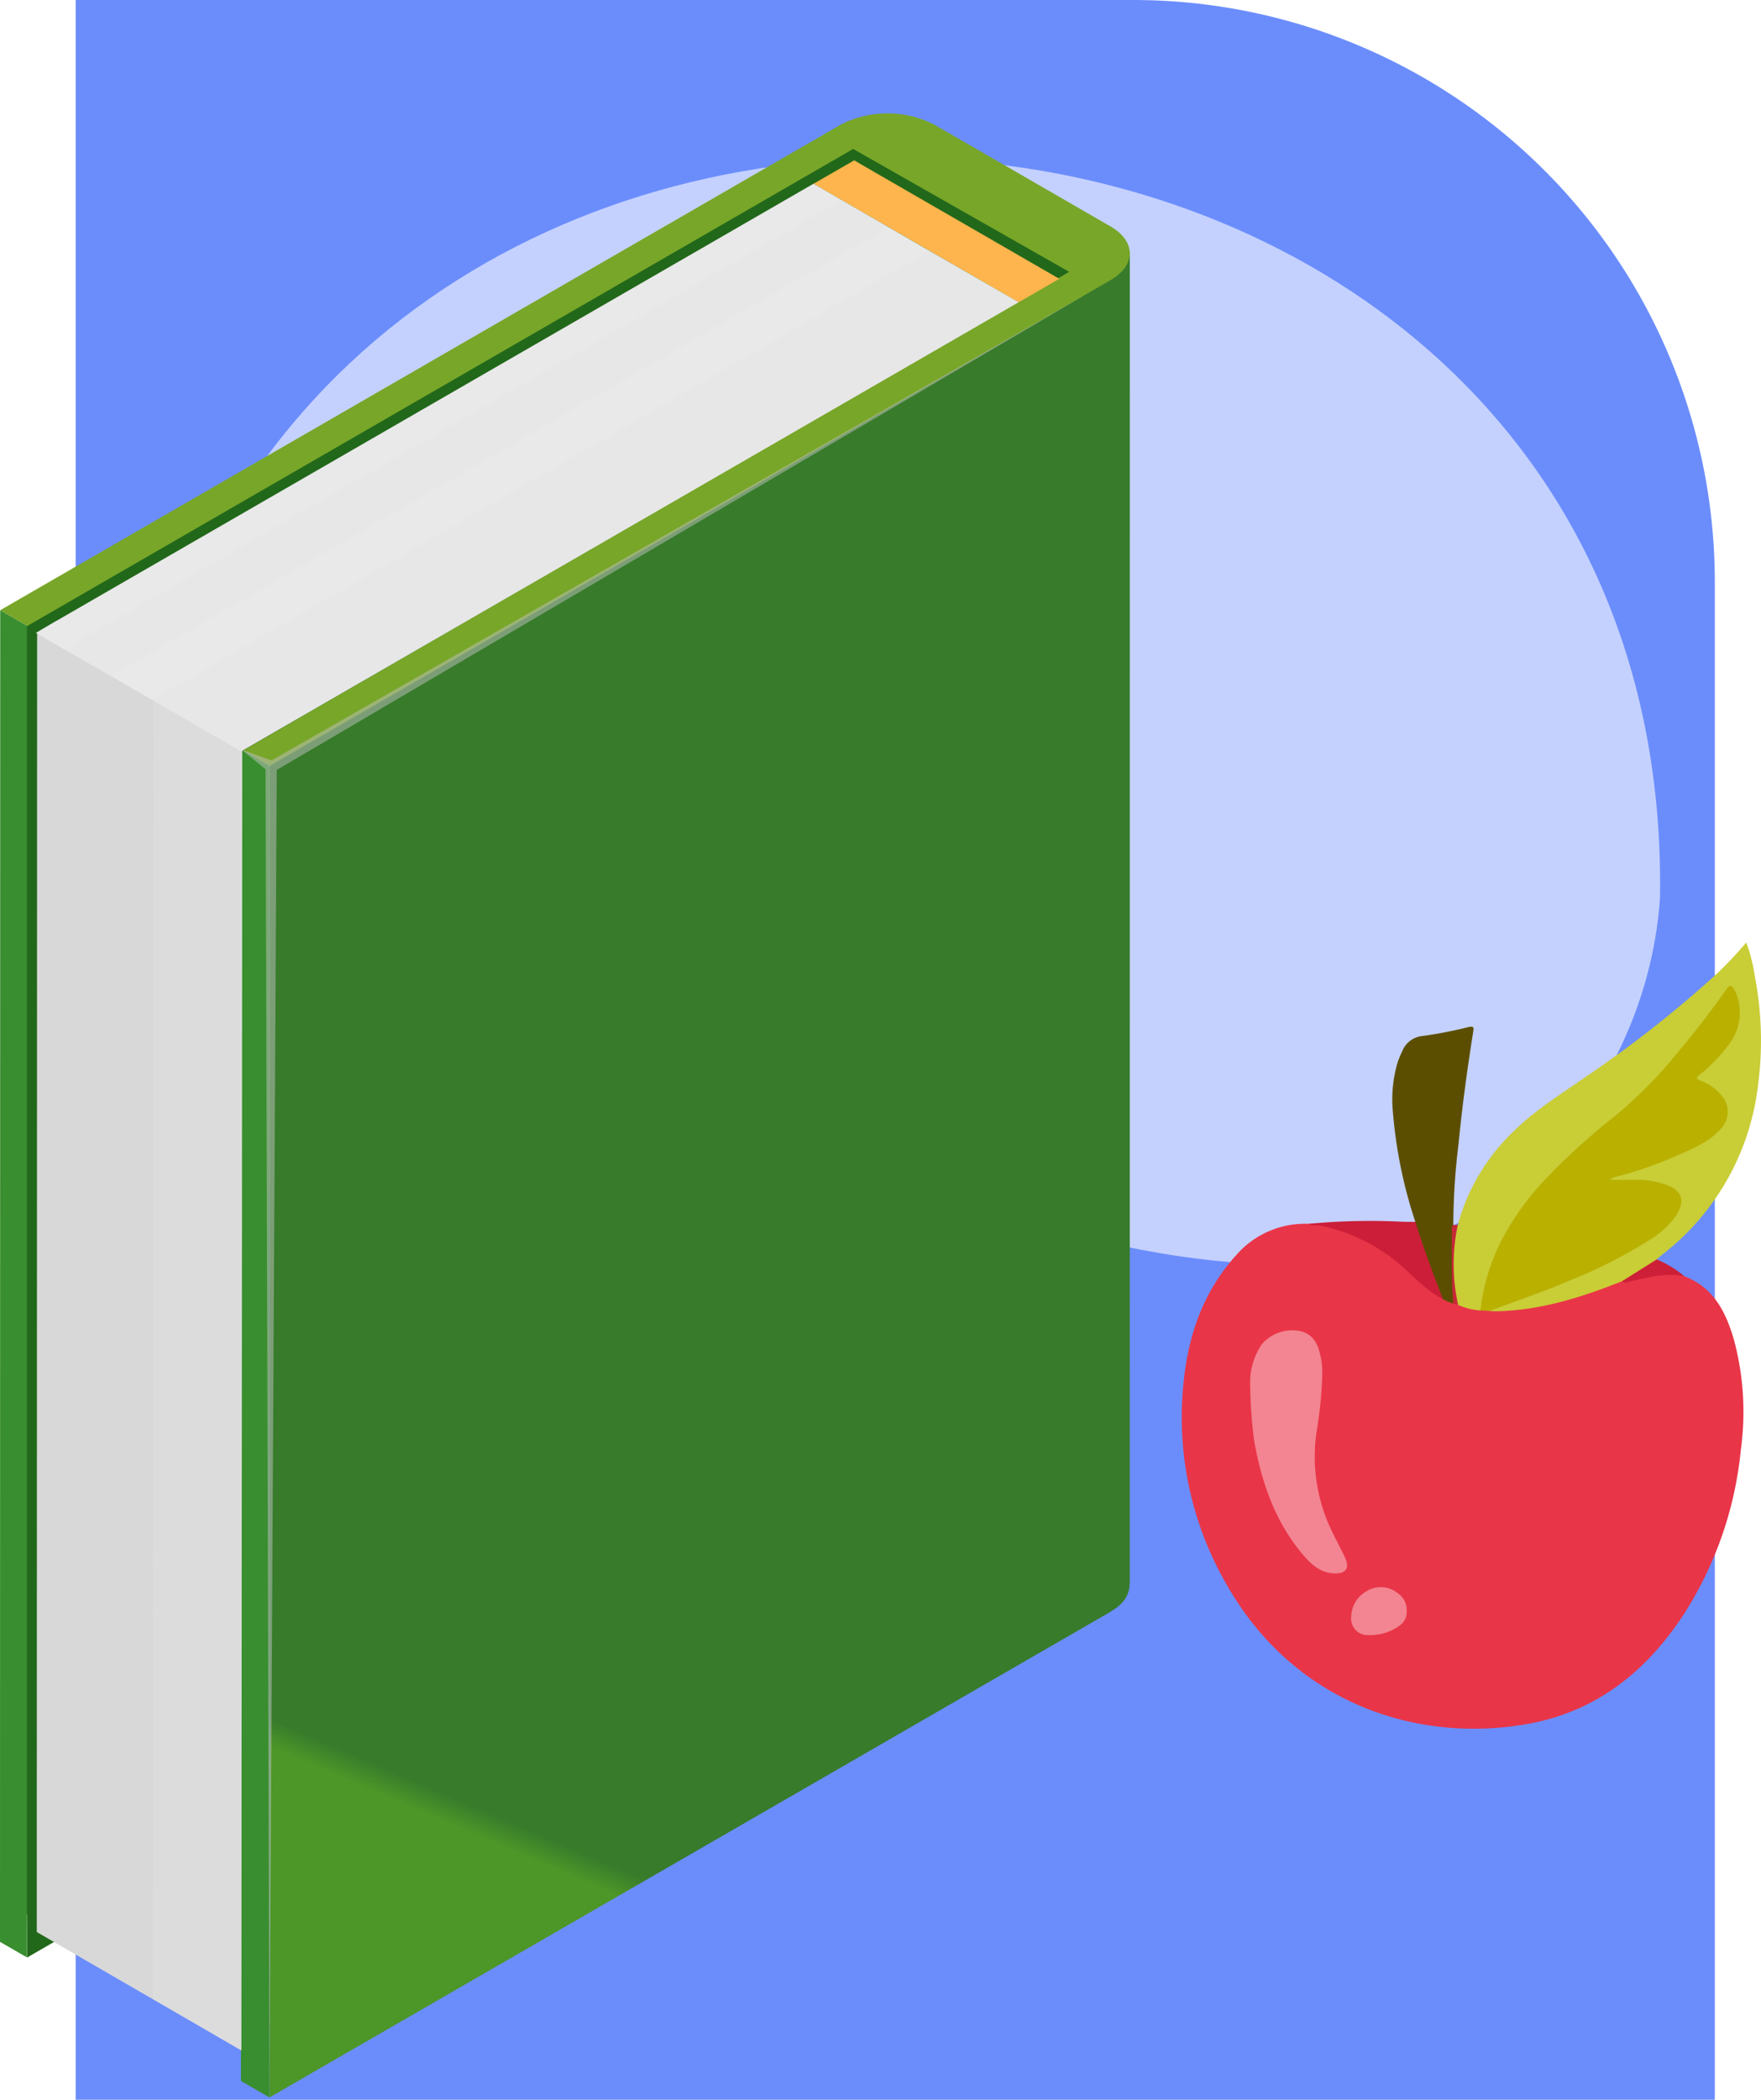 <svg xmlns="http://www.w3.org/2000/svg" xmlns:xlink="http://www.w3.org/1999/xlink" width="233.13" height="277.863" viewBox="0 0 233.13 277.863">
  <defs>
    <clipPath id="clip-path">
      <rect id="Rectángulo_35868" data-name="Rectángulo 35868" width="233.13" height="262.554" fill="none"/>
    </clipPath>
    <clipPath id="clip-path-2">
      <path id="Trazado_124390" data-name="Trazado 124390" d="M10.261,73.365l-.014,176.207L120.453,185.96c2.106-1.173,3.68-2.138,3.68-4.579L124.14,5.23Z" transform="translate(-10.247 -5.23)" fill="none"/>
    </clipPath>
    <linearGradient id="linear-gradient" x1="0.156" y1="1.096" x2="0.169" y2="1.096" gradientUnits="objectBoundingBox">
      <stop offset="0" stop-color="#4d9628"/>
      <stop offset="0.005" stop-color="#4d9628"/>
      <stop offset="0.999" stop-color="#377b2b"/>
      <stop offset="1" stop-color="#377b2b"/>
    </linearGradient>
    <clipPath id="clip-path-3">
      <rect id="Rectángulo_35867" data-name="Rectángulo 35867" width="233.131" height="262.555" fill="none"/>
    </clipPath>
    <clipPath id="clip-path-4">
      <rect id="Rectángulo_35862" data-name="Rectángulo 35862" width="119.833" height="69.187" fill="none"/>
    </clipPath>
    <clipPath id="clip-path-5">
      <rect id="Rectángulo_35863" data-name="Rectángulo 35863" width="112.213" height="238.84" fill="none"/>
    </clipPath>
    <clipPath id="clip-path-6">
      <rect id="Rectángulo_35864" data-name="Rectángulo 35864" width="11.829" height="181.788" fill="none"/>
    </clipPath>
    <clipPath id="clip-path-7">
      <rect id="Rectángulo_35865" data-name="Rectángulo 35865" width="114.757" height="66.253" fill="none"/>
    </clipPath>
    <clipPath id="clip-path-8">
      <rect id="Rectángulo_35866" data-name="Rectángulo 35866" width="109.177" height="62.994" fill="none"/>
    </clipPath>
  </defs>
  <g id="Grupo_157039" data-name="Grupo 157039" transform="translate(8906.015 9072)">
    <g id="Grupo_87911" data-name="Grupo 87911" transform="translate(96 136)">
      <path id="Rectángulo_34017" data-name="Rectángulo 34017" d="M0,0H140a77,77,0,0,1,77,77V277.863a0,0,0,0,1,0,0H0a0,0,0,0,1,0,0V0A0,0,0,0,1,0,0Z" transform="translate(-8992 -9208)" fill="#6b8dfc"/>
      <g id="Grupo_80932" data-name="Grupo 80932" transform="translate(-9141.563 -9241.907)">
        <path id="Trazado_114646" data-name="Trazado 114646" d="M274.765,153.931c-1.55,23.991-19.953,46.9-44.875,48.318-28.625,2.193-54.9-13.505-83.415-13.671-14.54-1.247-28.176,4.321-42.345,6.118-32,1.175-36.879-36.434-30.911-60.675C98.39,19.738,276.507,35.287,274.765,153.931Z" transform="translate(84.545 -1.289)" fill="#c4d1ff"/>
      </g>
    </g>
    <g id="Grupo_87932" data-name="Grupo 87932" transform="translate(-8906.015 -9057)">
      <g id="Grupo_87931" data-name="Grupo 87931" clip-path="url(#clip-path)">
        <g id="Grupo_87913" data-name="Grupo 87913" transform="translate(35.678 18.21)">
          <g id="Grupo_87912" data-name="Grupo 87912" clip-path="url(#clip-path-2)">
            <rect id="Rectángulo_35861" data-name="Rectángulo 35861" width="269.571" height="204.885" transform="translate(-92.13 202.406) rotate(-65.526)" fill="url(#linear-gradient)"/>
          </g>
        </g>
        <g id="Grupo_87930" data-name="Grupo 87930" transform="translate(0 -0.001)">
          <g id="Grupo_87929" data-name="Grupo 87929" clip-path="url(#clip-path-3)">
            <path id="Trazado_124391" data-name="Trazado 124391" d="M.008,65.749,111.328,1.468a13.615,13.615,0,0,1,12.3,0L147,14.964c3.391,1.96,3.391,5.143,0,7.106L35.672,86.344Z" transform="translate(0.02 0.002)" fill="#78a629"/>
            <path id="Trazado_124392" data-name="Trazado 124392" d="M31.89,207.807,3.538,191.439l-.007,5.693L0,195.095.028,18.885,35.692,39.479l-.021,176.207-3.774-2.18Z" transform="translate(0 46.868)" fill="#398e2f"/>
            <path id="Trazado_124393" data-name="Trazado 124393" d="M1.025,240.691,19.608,229.96,29.524,81.03,139,17.616,110.4,1.352,1.025,64.5Z" transform="translate(2.545 3.357)" fill="#22681a"/>
            <path id="Trazado_124394" data-name="Trazado 124394" d="M1.4,192.8l27.088,15.675L28.6,36.523V33.477l-9.192-5.3-5.421-3.134L7.755,21.44,4.023,19.285,1.446,20.807v.167Z" transform="translate(3.468 47.863)" fill="#d8d8d8"/>
            <g id="Grupo_87916" data-name="Grupo 87916" transform="translate(19.636 14.993)" opacity="0.1" style="mix-blend-mode: multiply;isolation: isolate">
              <g id="Grupo_87915" data-name="Grupo 87915">
                <g id="Grupo_87914" data-name="Grupo 87914" clip-path="url(#clip-path-4)">
                  <path id="Trazado_124395" data-name="Trazado 124395" d="M17.955,73.493,5.64,66.39,113.182,4.306l12.291,7.1Z" transform="translate(-5.639 -4.305)" fill="#d8d8d8"/>
                </g>
              </g>
            </g>
            <g id="Grupo_87919" data-name="Grupo 87919" transform="translate(31.952 23.716)" opacity="0.5" style="mix-blend-mode: overlay;isolation: isolate">
              <g id="Grupo_87918" data-name="Grupo 87918">
                <g id="Grupo_87917" data-name="Grupo 87917" clip-path="url(#clip-path-5)">
                  <path id="Trazado_124396" data-name="Trazado 124396" d="M121.391,6.811,13.163,68.728,9.176,67.276l3.2,2.618L12.9,245.652l.964-175.671Z" transform="translate(-9.178 -6.811)" fill="#c1c1c1"/>
                </g>
              </g>
            </g>
            <path id="Trazado_124397" data-name="Trazado 124397" d="M30.931,4.888l5.383-3.1L63.472,17.461l-5.383,3.106Z" transform="translate(76.764 4.434)" fill="#ffb54d"/>
            <g id="Grupo_87922" data-name="Grupo 87922" transform="translate(20.238 74.547)" opacity="0.2" style="mix-blend-mode: multiply;isolation: isolate">
              <g id="Grupo_87921" data-name="Grupo 87921">
                <g id="Grupo_87920" data-name="Grupo 87920" clip-path="url(#clip-path-6)">
                  <path id="Trazado_124398" data-name="Trazado 124398" d="M17.508,203.2l-11.7-6.8L5.855,21.41l11.786,6.8Z" transform="translate(-5.812 -21.41)" fill="#e9e9e9"/>
                </g>
              </g>
            </g>
            <path id="Trazado_124399" data-name="Trazado 124399" d="M1.362,62.116l.171.08,3.558,2.082,6.222,3.558,5.428,3.13,11.775,6.824.171-.087L131.47,18.354l-11.779-6.783-5.418-3.137-6.229-3.6-3.732-2.159L4.109,60.508,1.533,62.029Z" transform="translate(3.381 6.64)" fill="#e9e9e9"/>
            <g id="Grupo_87925" data-name="Grupo 87925" transform="translate(20.092 18.204)" opacity="0.1" style="mix-blend-mode: multiply;isolation: isolate">
              <g id="Grupo_87924" data-name="Grupo 87924">
                <g id="Grupo_87923" data-name="Grupo 87923" clip-path="url(#clip-path-7)">
                  <path id="Trazado_124400" data-name="Trazado 124400" d="M17.563,71.48,5.77,64.68,108.755,5.228l11.772,6.793Z" transform="translate(-5.771 -5.227)" fill="#d8d8d8"/>
                </g>
              </g>
            </g>
            <g id="Grupo_87928" data-name="Grupo 87928" transform="translate(8.463 11.495)" opacity="0.1" style="mix-blend-mode: multiply;isolation: isolate">
              <g id="Grupo_87927" data-name="Grupo 87927">
                <g id="Grupo_87926" data-name="Grupo 87926" clip-path="url(#clip-path-8)">
                  <path id="Trazado_124401" data-name="Trazado 124401" d="M2.431,62.739l6.222,3.555L111.606,6.9l-6.232-3.6Z" transform="translate(-2.431 -3.302)" fill="#d8d8d8"/>
                </g>
              </g>
            </g>
            <path id="Trazado_124402" data-name="Trazado 124402" d="M111.468,49.146c3.833,1.445,5.452,4.666,6.525,8.266a36.7,36.7,0,0,1,.957,14.627,49.119,49.119,0,0,1-7.608,21.914c-4.888,7.448-11.445,12.716-20.348,14.38-14.359,2.681-30.877-2.319-40.009-18.192A44.168,44.168,0,0,1,45.2,62.92c.648-6.17,2.646-11.824,6.911-16.539a12.06,12.06,0,0,1,9.62-4.175c5.769.178,10.177,3.161,14.185,6.936a19.629,19.629,0,0,0,3.635,2.747,6.142,6.142,0,0,0,1.4.665c.23.077.46.153.693.216a17.54,17.54,0,0,0,2.96.682c.369.017.738.024,1.107.017,4.209.219,8.2-.888,12.176-2.051q2.711-.794,5.355-1.79a2.571,2.571,0,0,0,1.17-.115,26.688,26.688,0,0,1,4.283-.808,4.348,4.348,0,0,1,2.778.439" transform="translate(111.517 104.743)" fill="#e93548"/>
            <path id="Trazado_124403" data-name="Trazado 124403" d="M59.028,80.206a8.641,8.641,0,0,1-2.949-.731,1.474,1.474,0,0,1-.47-.961,23.341,23.341,0,0,1-.035-8.67,1.876,1.876,0,0,1,.463-.971A26.861,26.861,0,0,1,63.6,56.321c2.806-2.723,6.121-4.77,9.31-6.988A153.9,153.9,0,0,0,90.288,35.677a48.65,48.65,0,0,0,3.924-4.164,20.288,20.288,0,0,1,1.1,4.237,45.244,45.244,0,0,1,.4,15.16A33.167,33.167,0,0,1,83.115,72.8c-.258.2-.5.432-.745.648a11.416,11.416,0,0,1-4.579,2.879c-5.3,2.117-10.7,3.833-16.479,3.983-.362.01-.728-.021-1.09-.035.035-.5.48-.5.794-.606a122.952,122.952,0,0,0,15.424-6.236A27.168,27.168,0,0,0,83.9,68.528a5,5,0,0,0,1.229-1.911,1.857,1.857,0,0,0-1.114-2.6,10.356,10.356,0,0,0-3.875-.829c-1.065-.017-2.127.017-3.193-.017-.282-.01-.675.031-.728-.341-.042-.306.3-.418.55-.484a56.451,56.451,0,0,0,6.239-2.072c2.657-1.038,5.365-2.012,7.448-4.095a3.1,3.1,0,0,0-.279-4.868,8.945,8.945,0,0,0-1.758-1.128c-1.142-.564-1.146-.721-.24-1.56a21.59,21.59,0,0,0,3.813-4.189,6.4,6.4,0,0,0,.731-5.895c-.383-1.034-.641-1.055-1.271-.178-1.5,2.079-3.015,4.14-4.648,6.111A78.523,78.523,0,0,1,75.173,56.178,52.232,52.232,0,0,0,63.506,68.511,25.339,25.339,0,0,0,59.47,79.134a1.437,1.437,0,0,1-.442,1.072" transform="translate(136.959 78.21)" fill="#c9cd36"/>
            <path id="Trazado_124404" data-name="Trazado 124404" d="M61,71.349a5.323,5.323,0,0,1-1.393-.6c-1.093-1.508-1.483-3.322-2.162-5.007-.561-1.382-.964-2.824-1.434-4.241a1.089,1.089,0,0,1-.038-.957,61.869,61.869,0,0,1-2.977-14.6,17.331,17.331,0,0,1,.6-6.41,11.962,11.962,0,0,1,.637-1.563,3.208,3.208,0,0,1,2.691-2.026,57.166,57.166,0,0,0,6.055-1.173c.745-.171.745.038.648.648-.783,4.916-1.459,9.853-1.936,14.812A88.358,88.358,0,0,0,61,60.955a9.266,9.266,0,0,1-.024,3.054,28.8,28.8,0,0,0,.188,5.822c.073.487.258,1.055-.16,1.518" transform="translate(131.398 86.148)" fill="#5c4e00"/>
            <path id="Trazado_124405" data-name="Trazado 124405" d="M63.883,42.217c1.065,3.454,2.361,6.824,3.632,10.205-2.559-1.288-4.324-3.572-6.553-5.275A23.556,23.556,0,0,0,51.2,42.69c-.48-.094-1.006.139-1.445-.212A85.681,85.681,0,0,1,62.191,42.2c.564.024,1.128.014,1.692.017" transform="translate(123.487 104.473)" fill="#cc1e38"/>
            <path id="Trazado_124406" data-name="Trazado 124406" d="M61.678,46.433l4.579-2.876a14.08,14.08,0,0,1,3.652,2.228c-2.437-.494-4.77.122-7.11.675-.386.091-.756.282-1.121-.028" transform="translate(153.072 108.101)" fill="#cd1f38"/>
            <path id="Trazado_124407" data-name="Trazado 124407" d="M55.406,52.66c-.254-3.113-.212-6.232-.188-9.352,0-.352-.115-.738.185-1.041.2-.01.4-.017.6-.024a24.871,24.871,0,0,0,.042,10.606l-.641-.188" transform="translate(136.991 104.837)" fill="#c72737"/>
            <path id="Trazado_124408" data-name="Trazado 124408" d="M56.289,76.107a27.115,27.115,0,0,1,2.782-9.262,36.242,36.242,0,0,1,5.909-8.2,87.4,87.4,0,0,1,9.286-8.395A60.7,60.7,0,0,0,82.6,41.732c2.225-2.632,4.31-5.369,6.3-8.186.393-.564.669-.477,1,.094A6.792,6.792,0,0,1,89.4,40.6a21.573,21.573,0,0,1-4.168,4.37c-.432.348-.362.5.146.717a6.327,6.327,0,0,1,3.179,2.437,3.292,3.292,0,0,1-.439,3.941c-1.581,1.779-3.729,2.622-5.8,3.544a52.271,52.271,0,0,1-8.335,2.876,4.176,4.176,0,0,0-.578.331c1.368,0,2.472.021,3.569-.007a11.086,11.086,0,0,1,3.708.606c2.284.728,2.792,2.124,1.5,4.161a11.9,11.9,0,0,1-3.666,3.3,64.543,64.543,0,0,1-10.55,5.32c-3.43,1.49-6.988,2.65-10.48,3.973-.4-.024-.8-.045-1.194-.07" transform="translate(139.698 82.308)" fill="#b9b000"/>
            <path id="Trazado_124409" data-name="Trazado 124409" d="M57.079,52.144a53.559,53.559,0,0,1-.7,7.2,22.7,22.7,0,0,0,1.776,13.085c.6,1.3,1.3,2.545,1.908,3.833.689,1.462.188,2.232-1.441,2.162-1.9-.08-3.148-1.334-4.255-2.664-3.6-4.328-5.338-9.457-6.306-14.919a59.094,59.094,0,0,1-.519-7.221A8.93,8.93,0,0,1,49.1,48.071a5.319,5.319,0,0,1,5.024-1.72c1.713.386,2.392,1.685,2.7,3.221a8.831,8.831,0,0,1,.251,2.573" transform="translate(117.968 114.784)" fill="#f28591"/>
            <path id="Trazado_124410" data-name="Trazado 124410" d="M58.729,59.194a2.137,2.137,0,0,1-.971,1.925,6.551,6.551,0,0,1-4.112,1.236,2.171,2.171,0,0,1-2.267-2.361,3.986,3.986,0,0,1,2.2-3.538,3.558,3.558,0,0,1,4.008.39,2.653,2.653,0,0,1,1.139,2.347" transform="translate(127.498 139.016)" fill="#f28591"/>
          </g>
        </g>
      </g>
    </g>
  </g>
</svg>
